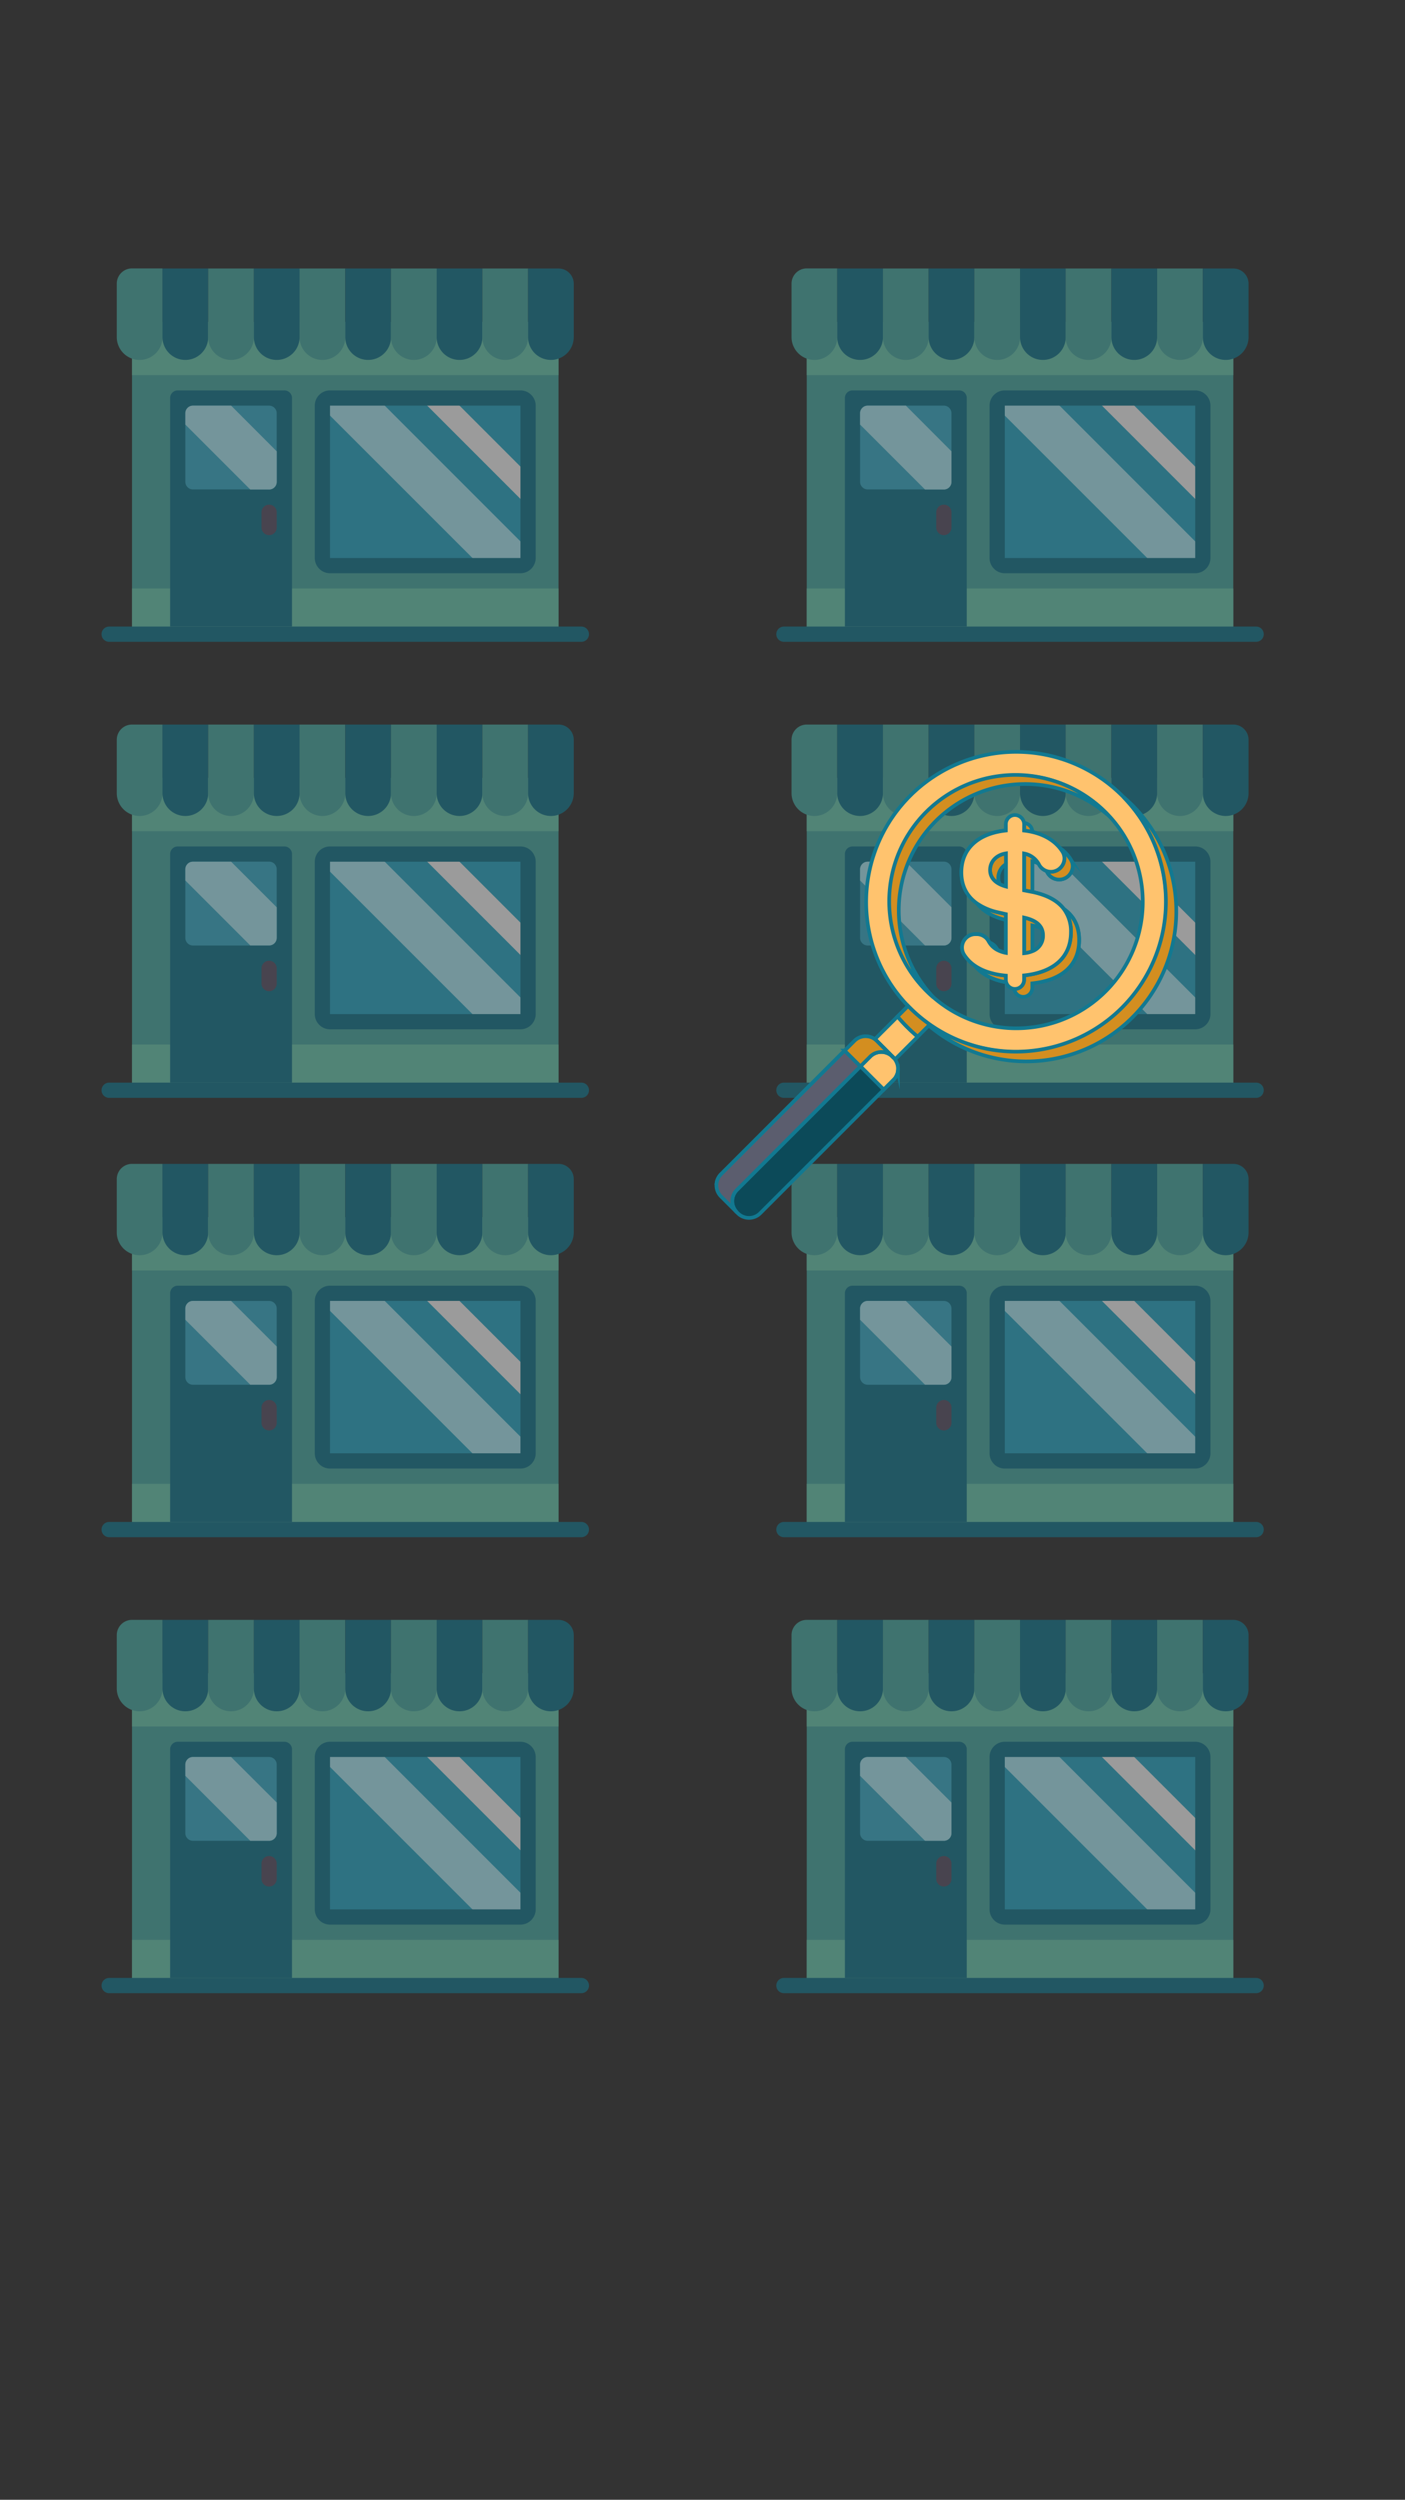 <svg id="Layer_1" data-name="Layer 1" xmlns="http://www.w3.org/2000/svg" viewBox="0 0 768 1366"><rect x="0" y="0" width="768" height="1366" fill="#333333" stroke="none"/><defs><style>.cls-1{opacity:0.51;}.cls-2{fill:#4bb0a8;}.cls-3{fill:#6ed1b6;}.cls-4{fill:#127991;}.cls-5{fill:#5c546a;}.cls-6{fill:#29afce;}.cls-7{fill:#b3f4ff;}.cls-8{fill:#fff;}.cls-9{fill:#3bb5d1;}.cls-10{fill:none;}.cls-10,.cls-11,.cls-12,.cls-13,.cls-14{stroke:#127991;stroke-miterlimit:10;stroke-width:2px;}.cls-11{fill:#ffc36e;}.cls-12{fill:#d38e20;}.cls-13{fill:#0c4a59;}.cls-14{fill:#5b5d6e;}</style></defs><title>conversion</title><g class="cls-1"><rect class="cls-2" x="72.16" y="184.19" width="233.14" height="162.37"/><rect class="cls-3" x="72.16" y="321.57" width="233.14" height="24.98"/><rect class="cls-3" x="72.16" y="175.86" width="233.14" height="29.14"/><path class="cls-4" d="M155.42,213.33H97.14A4.16,4.16,0,0,0,93,217.49v124.9h66.61V217.49A4.16,4.16,0,0,0,155.42,213.33Z"/><path class="cls-4" d="M317.79,350.72H59.67a4.16,4.16,0,1,1,0-8.33H317.79a4.16,4.16,0,1,1,0,8.33Z"/><path class="cls-5" d="M147.1,292.43a4.16,4.16,0,0,1-4.16-4.16v-8.33a4.16,4.16,0,0,1,8.33,0v8.33A4.16,4.16,0,0,1,147.1,292.43Z"/><path class="cls-2" d="M76.32,196.68h0a12.49,12.49,0,0,1-12.49-12.49V155a8.33,8.33,0,0,1,8.33-8.33H88.81v37.47A12.49,12.49,0,0,1,76.32,196.68Z"/><path class="cls-4" d="M101.3,196.68h0a12.49,12.49,0,0,1-12.49-12.49V146.72h25v37.47A12.49,12.49,0,0,1,101.3,196.68Z"/><path class="cls-2" d="M126.28,196.68h0a12.49,12.49,0,0,1-12.49-12.49V146.72h25v37.47A12.49,12.49,0,0,1,126.28,196.68Z"/><path class="cls-4" d="M151.26,196.68h0a12.49,12.49,0,0,1-12.49-12.49V146.72h25v37.47A12.49,12.49,0,0,1,151.26,196.68Z"/><path class="cls-2" d="M176.24,196.68h0a12.49,12.49,0,0,1-12.49-12.49V146.72h25v37.47A12.49,12.49,0,0,1,176.24,196.68Z"/><path class="cls-4" d="M201.22,196.68h0a12.49,12.49,0,0,1-12.49-12.49V146.72h25v37.47A12.49,12.49,0,0,1,201.22,196.68Z"/><path class="cls-2" d="M226.2,196.68h0a12.49,12.49,0,0,1-12.49-12.49V146.72h25v37.47A12.49,12.49,0,0,1,226.2,196.68Z"/><path class="cls-4" d="M251.18,196.68h0a12.49,12.49,0,0,1-12.49-12.49V146.72h25v37.47A12.49,12.49,0,0,1,251.18,196.68Z"/><path class="cls-2" d="M276.16,196.68h0a12.49,12.49,0,0,1-12.49-12.49V146.72h25v37.47A12.49,12.49,0,0,1,276.16,196.68Z"/><path class="cls-4" d="M301.14,196.68h0a12.49,12.49,0,0,1-12.49-12.49V146.72H305.3a8.33,8.33,0,0,1,8.33,8.33v29.14A12.49,12.49,0,0,1,301.14,196.68Z"/><path class="cls-6" d="M284.49,217.49H180.4a4.16,4.16,0,0,0-4.16,4.16v83.27a4.16,4.16,0,0,0,4.16,4.16H284.49a4.16,4.16,0,0,0,4.16-4.16V221.66A4.16,4.16,0,0,0,284.49,217.49Z"/><path class="cls-7" d="M262.41,309.08h22.07a4.16,4.16,0,0,0,4.16-4.16V300l-82.5-82.5H176.24a4.09,4.09,0,0,0-3.45,2Z"/><polygon class="cls-8" points="229.35 217.49 288.65 276.79 288.65 259.13 247.02 217.49 229.35 217.49"/><path class="cls-4" d="M284.49,313.25H180.4a8.34,8.34,0,0,1-8.33-8.33V221.66a8.34,8.34,0,0,1,8.33-8.33H284.49a8.34,8.34,0,0,1,8.33,8.33v83.27A8.34,8.34,0,0,1,284.49,313.25ZM180.4,221.66v83.27H284.49V221.66Z"/><path class="cls-9" d="M147.1,267.45H105.47a4.16,4.16,0,0,1-4.16-4.16V225.82a4.16,4.16,0,0,1,4.16-4.16H147.1a4.16,4.16,0,0,1,4.16,4.16v37.47A4.16,4.16,0,0,1,147.1,267.45Z"/><path class="cls-7" d="M126.33,221.66H105.47a4.16,4.16,0,0,0-4.16,4.16V232l35.5,35.5h10.3a4.16,4.16,0,0,0,4.16-4.16v-16.7Z"/></g><g class="cls-1"><rect class="cls-2" x="72.16" y="433.4" width="233.14" height="162.37"/><rect class="cls-3" x="72.16" y="570.79" width="233.14" height="24.98"/><rect class="cls-3" x="72.16" y="425.07" width="233.14" height="29.14"/><path class="cls-4" d="M155.42,462.54H97.14A4.16,4.16,0,0,0,93,466.71V591.6h66.61V466.71A4.16,4.16,0,0,0,155.42,462.54Z"/><path class="cls-4" d="M317.79,599.93H59.67a4.16,4.16,0,0,1,0-8.33H317.79a4.16,4.16,0,0,1,0,8.33Z"/><path class="cls-5" d="M147.1,541.65a4.16,4.16,0,0,1-4.16-4.16v-8.33a4.16,4.16,0,0,1,8.33,0v8.33A4.16,4.16,0,0,1,147.1,541.65Z"/><path class="cls-2" d="M76.32,445.89h0A12.49,12.49,0,0,1,63.83,433.4V404.26a8.33,8.33,0,0,1,8.33-8.33H88.81V433.4A12.49,12.49,0,0,1,76.32,445.89Z"/><path class="cls-4" d="M101.3,445.89h0A12.49,12.49,0,0,1,88.81,433.4V395.93h25V433.4A12.49,12.49,0,0,1,101.3,445.89Z"/><path class="cls-2" d="M126.28,445.89h0a12.49,12.49,0,0,1-12.49-12.49V395.93h25V433.4A12.49,12.49,0,0,1,126.28,445.89Z"/><path class="cls-4" d="M151.26,445.89h0a12.49,12.49,0,0,1-12.49-12.49V395.93h25V433.4A12.49,12.49,0,0,1,151.26,445.89Z"/><path class="cls-2" d="M176.24,445.89h0a12.49,12.49,0,0,1-12.49-12.49V395.93h25V433.4A12.49,12.49,0,0,1,176.24,445.89Z"/><path class="cls-4" d="M201.22,445.89h0a12.49,12.49,0,0,1-12.49-12.49V395.93h25V433.4A12.49,12.49,0,0,1,201.22,445.89Z"/><path class="cls-2" d="M226.2,445.89h0a12.49,12.49,0,0,1-12.49-12.49V395.93h25V433.4A12.49,12.49,0,0,1,226.2,445.89Z"/><path class="cls-4" d="M251.18,445.89h0a12.49,12.49,0,0,1-12.49-12.49V395.93h25V433.4A12.49,12.49,0,0,1,251.18,445.89Z"/><path class="cls-2" d="M276.16,445.89h0a12.49,12.49,0,0,1-12.49-12.49V395.93h25V433.4A12.49,12.49,0,0,1,276.16,445.89Z"/><path class="cls-4" d="M301.14,445.89h0a12.49,12.49,0,0,1-12.49-12.49V395.93H305.3a8.33,8.33,0,0,1,8.33,8.33V433.4A12.49,12.49,0,0,1,301.14,445.89Z"/><path class="cls-6" d="M284.49,466.71H180.4a4.16,4.16,0,0,0-4.16,4.16v83.27a4.16,4.16,0,0,0,4.16,4.16H284.49a4.16,4.16,0,0,0,4.16-4.16V470.87A4.16,4.16,0,0,0,284.49,466.71Z"/><path class="cls-7" d="M262.41,558.3h22.07a4.16,4.16,0,0,0,4.16-4.16v-4.93l-82.5-82.5H176.24a4.09,4.09,0,0,0-3.45,2Z"/><polygon class="cls-8" points="229.35 466.71 288.65 526 288.65 508.34 247.02 466.71 229.35 466.71"/><path class="cls-4" d="M284.49,562.46H180.4a8.34,8.34,0,0,1-8.33-8.33V470.87a8.34,8.34,0,0,1,8.33-8.33H284.49a8.34,8.34,0,0,1,8.33,8.33v83.27A8.34,8.34,0,0,1,284.49,562.46ZM180.4,470.87v83.27H284.49V470.87Z"/><path class="cls-9" d="M147.1,516.67H105.47a4.16,4.16,0,0,1-4.16-4.16V475a4.16,4.16,0,0,1,4.16-4.16H147.1a4.16,4.16,0,0,1,4.16,4.16V512.5A4.16,4.16,0,0,1,147.1,516.67Z"/><path class="cls-7" d="M126.33,470.87H105.47A4.16,4.16,0,0,0,101.3,475v6.13l35.5,35.5h10.3a4.16,4.16,0,0,0,4.16-4.16V495.8Z"/></g><g class="cls-1"><rect class="cls-2" x="72.16" y="673.42" width="233.14" height="162.37"/><rect class="cls-3" x="72.16" y="810.81" width="233.14" height="24.98"/><rect class="cls-3" x="72.16" y="665.1" width="233.14" height="29.14"/><path class="cls-4" d="M155.42,702.57H97.14A4.16,4.16,0,0,0,93,706.73v124.9h66.61V706.73A4.16,4.16,0,0,0,155.42,702.57Z"/><path class="cls-4" d="M317.79,840H59.67a4.16,4.16,0,0,1,0-8.33H317.79a4.16,4.16,0,0,1,0,8.33Z"/><path class="cls-5" d="M147.1,781.67a4.16,4.16,0,0,1-4.16-4.16v-8.33a4.16,4.16,0,0,1,8.33,0v8.33A4.16,4.16,0,0,1,147.1,781.67Z"/><path class="cls-2" d="M76.32,685.91h0a12.49,12.49,0,0,1-12.49-12.49V644.28A8.33,8.33,0,0,1,72.16,636H88.81v37.47A12.49,12.49,0,0,1,76.32,685.91Z"/><path class="cls-4" d="M101.3,685.91h0a12.49,12.49,0,0,1-12.49-12.49V636h25v37.47A12.49,12.49,0,0,1,101.3,685.91Z"/><path class="cls-2" d="M126.28,685.91h0a12.49,12.49,0,0,1-12.49-12.49V636h25v37.47A12.49,12.49,0,0,1,126.28,685.91Z"/><path class="cls-4" d="M151.26,685.91h0a12.49,12.49,0,0,1-12.49-12.49V636h25v37.47A12.49,12.49,0,0,1,151.26,685.91Z"/><path class="cls-2" d="M176.24,685.91h0a12.49,12.49,0,0,1-12.49-12.49V636h25v37.47A12.49,12.49,0,0,1,176.24,685.91Z"/><path class="cls-4" d="M201.22,685.91h0a12.49,12.49,0,0,1-12.49-12.49V636h25v37.47A12.49,12.49,0,0,1,201.22,685.91Z"/><path class="cls-2" d="M226.2,685.91h0a12.49,12.49,0,0,1-12.49-12.49V636h25v37.47A12.49,12.49,0,0,1,226.2,685.91Z"/><path class="cls-4" d="M251.18,685.91h0a12.49,12.49,0,0,1-12.49-12.49V636h25v37.47A12.49,12.49,0,0,1,251.18,685.91Z"/><path class="cls-2" d="M276.16,685.91h0a12.49,12.49,0,0,1-12.49-12.49V636h25v37.47A12.49,12.49,0,0,1,276.16,685.91Z"/><path class="cls-4" d="M301.14,685.91h0a12.49,12.49,0,0,1-12.49-12.49V636H305.3a8.33,8.33,0,0,1,8.33,8.33v29.14A12.49,12.49,0,0,1,301.14,685.91Z"/><path class="cls-6" d="M284.49,706.73H180.4a4.16,4.16,0,0,0-4.16,4.16v83.27a4.16,4.16,0,0,0,4.16,4.16H284.49a4.16,4.16,0,0,0,4.16-4.16V710.89A4.16,4.16,0,0,0,284.49,706.73Z"/><path class="cls-7" d="M262.41,798.32h22.07a4.16,4.16,0,0,0,4.16-4.16v-4.93l-82.5-82.5H176.24a4.09,4.09,0,0,0-3.45,2Z"/><polygon class="cls-8" points="229.35 706.73 288.65 766.03 288.65 748.36 247.02 706.73 229.35 706.73"/><path class="cls-4" d="M284.49,802.49H180.4a8.34,8.34,0,0,1-8.33-8.33V710.89a8.34,8.34,0,0,1,8.33-8.33H284.49a8.34,8.34,0,0,1,8.33,8.33v83.27A8.34,8.34,0,0,1,284.49,802.49ZM180.4,710.89v83.27H284.49V710.89Z"/><path class="cls-9" d="M147.1,756.69H105.47a4.16,4.16,0,0,1-4.16-4.16V715.06a4.16,4.16,0,0,1,4.16-4.16H147.1a4.16,4.16,0,0,1,4.16,4.16v37.47A4.16,4.16,0,0,1,147.1,756.69Z"/><path class="cls-7" d="M126.33,710.89H105.47a4.16,4.16,0,0,0-4.16,4.16v6.13l35.5,35.5h10.3a4.16,4.16,0,0,0,4.16-4.16v-16.7Z"/></g><g class="cls-1"><rect class="cls-2" x="72.16" y="922.64" width="233.14" height="162.37"/><rect class="cls-3" x="72.16" y="1060.03" width="233.14" height="24.98"/><rect class="cls-3" x="72.16" y="914.31" width="233.14" height="29.14"/><path class="cls-4" d="M155.42,951.78H97.14A4.16,4.16,0,0,0,93,955.95v124.9h66.61V955.95A4.16,4.16,0,0,0,155.42,951.78Z"/><path class="cls-4" d="M317.79,1089.17H59.67a4.16,4.16,0,0,1,0-8.33H317.79a4.16,4.16,0,0,1,0,8.33Z"/><path class="cls-5" d="M147.1,1030.88a4.16,4.16,0,0,1-4.16-4.16v-8.33a4.16,4.16,0,1,1,8.33,0v8.33A4.16,4.16,0,0,1,147.1,1030.88Z"/><path class="cls-2" d="M76.32,935.13h0a12.49,12.49,0,0,1-12.49-12.49V893.5a8.33,8.33,0,0,1,8.33-8.33H88.81v37.47A12.49,12.49,0,0,1,76.32,935.13Z"/><path class="cls-4" d="M101.3,935.13h0a12.49,12.49,0,0,1-12.49-12.49V885.17h25v37.47A12.49,12.49,0,0,1,101.3,935.13Z"/><path class="cls-2" d="M126.28,935.13h0a12.49,12.49,0,0,1-12.49-12.49V885.17h25v37.47A12.49,12.49,0,0,1,126.28,935.13Z"/><path class="cls-4" d="M151.26,935.13h0a12.49,12.49,0,0,1-12.49-12.49V885.17h25v37.47A12.49,12.49,0,0,1,151.26,935.13Z"/><path class="cls-2" d="M176.24,935.13h0a12.49,12.49,0,0,1-12.49-12.49V885.17h25v37.47A12.49,12.49,0,0,1,176.24,935.13Z"/><path class="cls-4" d="M201.22,935.13h0a12.49,12.49,0,0,1-12.49-12.49V885.17h25v37.47A12.49,12.49,0,0,1,201.22,935.13Z"/><path class="cls-2" d="M226.2,935.13h0a12.49,12.49,0,0,1-12.49-12.49V885.17h25v37.47A12.49,12.49,0,0,1,226.2,935.13Z"/><path class="cls-4" d="M251.18,935.13h0a12.49,12.49,0,0,1-12.49-12.49V885.17h25v37.47A12.49,12.49,0,0,1,251.18,935.13Z"/><path class="cls-2" d="M276.16,935.13h0a12.49,12.49,0,0,1-12.49-12.49V885.17h25v37.47A12.49,12.49,0,0,1,276.16,935.13Z"/><path class="cls-4" d="M301.14,935.13h0a12.49,12.49,0,0,1-12.49-12.49V885.17H305.3a8.33,8.33,0,0,1,8.33,8.33v29.14A12.49,12.49,0,0,1,301.14,935.13Z"/><path class="cls-6" d="M284.49,955.95H180.4a4.16,4.16,0,0,0-4.16,4.16v83.27a4.16,4.16,0,0,0,4.16,4.16H284.49a4.16,4.16,0,0,0,4.16-4.16V960.11A4.16,4.16,0,0,0,284.49,955.95Z"/><path class="cls-7" d="M262.41,1047.54h22.07a4.16,4.16,0,0,0,4.16-4.16v-4.93l-82.5-82.5H176.24a4.09,4.09,0,0,0-3.45,2Z"/><polygon class="cls-8" points="229.35 955.95 288.65 1015.24 288.65 997.58 247.02 955.95 229.35 955.95"/><path class="cls-4" d="M284.49,1051.7H180.4a8.34,8.34,0,0,1-8.33-8.33V960.11a8.34,8.34,0,0,1,8.33-8.33H284.49a8.34,8.34,0,0,1,8.33,8.33v83.27A8.34,8.34,0,0,1,284.49,1051.7ZM180.4,960.11v83.27H284.49V960.11Z"/><path class="cls-9" d="M147.1,1005.9H105.47a4.16,4.16,0,0,1-4.16-4.16V964.27a4.16,4.16,0,0,1,4.16-4.16H147.1a4.16,4.16,0,0,1,4.16,4.16v37.47A4.16,4.16,0,0,1,147.1,1005.9Z"/><path class="cls-7" d="M126.33,960.11H105.47a4.16,4.16,0,0,0-4.16,4.16v6.13l35.5,35.5h10.3a4.16,4.16,0,0,0,4.16-4.16V985Z"/></g><g class="cls-1"><rect class="cls-2" x="440.99" y="184.19" width="233.14" height="162.37"/><rect class="cls-3" x="440.99" y="321.57" width="233.14" height="24.98"/><rect class="cls-3" x="440.99" y="175.86" width="233.14" height="29.14"/><path class="cls-4" d="M524.26,213.33H466a4.16,4.16,0,0,0-4.16,4.16v124.9h66.61V217.49A4.16,4.16,0,0,0,524.26,213.33Z"/><path class="cls-4" d="M686.63,350.72H428.5a4.16,4.16,0,1,1,0-8.33H686.63a4.16,4.16,0,1,1,0,8.33Z"/><path class="cls-5" d="M515.93,292.43a4.16,4.16,0,0,1-4.16-4.16v-8.33a4.16,4.16,0,1,1,8.33,0v8.33A4.16,4.16,0,0,1,515.93,292.43Z"/><path class="cls-2" d="M445.16,196.68h0a12.49,12.49,0,0,1-12.49-12.49V155a8.33,8.33,0,0,1,8.33-8.33h16.65v37.47A12.49,12.49,0,0,1,445.16,196.68Z"/><path class="cls-4" d="M470.14,196.68h0a12.49,12.49,0,0,1-12.49-12.49V146.72h25v37.47A12.49,12.49,0,0,1,470.14,196.68Z"/><path class="cls-2" d="M495.12,196.68h0a12.49,12.49,0,0,1-12.49-12.49V146.72h25v37.47A12.49,12.49,0,0,1,495.12,196.68Z"/><path class="cls-4" d="M520.1,196.68h0a12.49,12.49,0,0,1-12.49-12.49V146.72h25v37.47A12.49,12.49,0,0,1,520.1,196.68Z"/><path class="cls-2" d="M545.08,196.68h0a12.49,12.49,0,0,1-12.49-12.49V146.72h25v37.47A12.49,12.49,0,0,1,545.08,196.68Z"/><path class="cls-4" d="M570.06,196.68h0a12.49,12.49,0,0,1-12.49-12.49V146.72h25v37.47A12.49,12.49,0,0,1,570.06,196.68Z"/><path class="cls-2" d="M595,196.68h0a12.49,12.49,0,0,1-12.49-12.49V146.72h25v37.47A12.49,12.49,0,0,1,595,196.68Z"/><path class="cls-4" d="M620,196.68h0a12.49,12.49,0,0,1-12.49-12.49V146.72h25v37.47A12.49,12.49,0,0,1,620,196.68Z"/><path class="cls-2" d="M645,196.68h0a12.49,12.49,0,0,1-12.49-12.49V146.72h25v37.47A12.49,12.49,0,0,1,645,196.68Z"/><path class="cls-4" d="M670,196.68h0a12.49,12.49,0,0,1-12.49-12.49V146.72h16.65a8.33,8.33,0,0,1,8.33,8.33v29.14A12.49,12.49,0,0,1,670,196.68Z"/><path class="cls-6" d="M653.32,217.49H549.24a4.16,4.16,0,0,0-4.16,4.16v83.27a4.16,4.16,0,0,0,4.16,4.16H653.32a4.16,4.16,0,0,0,4.16-4.16V221.66A4.16,4.16,0,0,0,653.32,217.49Z"/><path class="cls-7" d="M631.25,309.08h22.07a4.16,4.16,0,0,0,4.16-4.16V300L575,217.49H545.08a4.09,4.09,0,0,0-3.45,2Z"/><polygon class="cls-8" points="598.19 217.49 657.48 276.79 657.48 259.13 615.85 217.49 598.19 217.49"/><path class="cls-4" d="M653.32,313.25H549.24a8.34,8.34,0,0,1-8.33-8.33V221.66a8.34,8.34,0,0,1,8.33-8.33H653.32a8.34,8.34,0,0,1,8.33,8.33v83.27A8.34,8.34,0,0,1,653.32,313.25ZM549.24,221.66v83.27H653.33V221.66Z"/><path class="cls-9" d="M515.93,267.45H474.3a4.16,4.16,0,0,1-4.16-4.16V225.82a4.16,4.16,0,0,1,4.16-4.16h41.63a4.16,4.16,0,0,1,4.16,4.16v37.47A4.16,4.16,0,0,1,515.93,267.45Z"/><path class="cls-7" d="M495.17,221.66H474.3a4.16,4.16,0,0,0-4.16,4.16V232l35.5,35.5h10.3a4.16,4.16,0,0,0,4.16-4.16v-16.7Z"/></g><g class="cls-1"><rect class="cls-2" x="440.99" y="433.4" width="233.14" height="162.37"/><rect class="cls-3" x="440.99" y="570.79" width="233.14" height="24.98"/><rect class="cls-3" x="440.99" y="425.07" width="233.14" height="29.14"/><path class="cls-4" d="M524.26,462.54H466a4.16,4.16,0,0,0-4.16,4.16V591.6h66.61V466.71A4.16,4.16,0,0,0,524.26,462.54Z"/><path class="cls-4" d="M686.63,599.93H428.5a4.16,4.16,0,0,1,0-8.33H686.63a4.16,4.16,0,0,1,0,8.33Z"/><path class="cls-5" d="M515.93,541.65a4.16,4.16,0,0,1-4.16-4.16v-8.33a4.16,4.16,0,1,1,8.33,0v8.33A4.16,4.16,0,0,1,515.93,541.65Z"/><path class="cls-2" d="M445.16,445.89h0a12.49,12.49,0,0,1-12.49-12.49V404.26a8.33,8.33,0,0,1,8.33-8.33h16.65V433.4A12.49,12.49,0,0,1,445.16,445.89Z"/><path class="cls-4" d="M470.14,445.89h0a12.49,12.49,0,0,1-12.49-12.49V395.93h25V433.4A12.49,12.49,0,0,1,470.14,445.89Z"/><path class="cls-2" d="M495.12,445.89h0a12.49,12.49,0,0,1-12.49-12.49V395.93h25V433.4A12.49,12.49,0,0,1,495.12,445.89Z"/><path class="cls-4" d="M520.1,445.89h0a12.49,12.49,0,0,1-12.49-12.49V395.93h25V433.4A12.49,12.49,0,0,1,520.1,445.89Z"/><path class="cls-2" d="M545.08,445.89h0a12.49,12.49,0,0,1-12.49-12.49V395.93h25V433.4A12.49,12.49,0,0,1,545.08,445.89Z"/><path class="cls-4" d="M570.06,445.89h0a12.49,12.49,0,0,1-12.49-12.49V395.93h25V433.4A12.49,12.49,0,0,1,570.06,445.89Z"/><path class="cls-2" d="M595,445.89h0a12.49,12.49,0,0,1-12.49-12.49V395.93h25V433.4A12.49,12.49,0,0,1,595,445.89Z"/><path class="cls-4" d="M620,445.89h0a12.49,12.49,0,0,1-12.49-12.49V395.93h25V433.4A12.49,12.49,0,0,1,620,445.89Z"/><path class="cls-2" d="M645,445.89h0A12.49,12.49,0,0,1,632.5,433.4V395.93h25V433.4A12.49,12.49,0,0,1,645,445.89Z"/><path class="cls-4" d="M670,445.89h0a12.49,12.49,0,0,1-12.49-12.49V395.93h16.65a8.33,8.33,0,0,1,8.33,8.33V433.4A12.49,12.49,0,0,1,670,445.89Z"/><path class="cls-6" d="M653.32,466.71H549.24a4.16,4.16,0,0,0-4.16,4.16v83.27a4.16,4.16,0,0,0,4.16,4.16H653.32a4.16,4.16,0,0,0,4.16-4.16V470.87A4.16,4.16,0,0,0,653.32,466.71Z"/><path class="cls-7" d="M631.25,558.3h22.07a4.16,4.16,0,0,0,4.16-4.16v-4.93L575,466.71H545.08a4.09,4.09,0,0,0-3.45,2Z"/><polygon class="cls-8" points="598.19 466.71 657.48 526 657.48 508.34 615.85 466.71 598.19 466.71"/><path class="cls-4" d="M653.32,562.46H549.24a8.34,8.34,0,0,1-8.33-8.33V470.87a8.34,8.34,0,0,1,8.33-8.33H653.32a8.34,8.34,0,0,1,8.33,8.33v83.27A8.34,8.34,0,0,1,653.32,562.46ZM549.24,470.87v83.27H653.33V470.87Z"/><path class="cls-9" d="M515.93,516.67H474.3a4.16,4.16,0,0,1-4.16-4.16V475a4.16,4.16,0,0,1,4.16-4.16h41.63A4.16,4.16,0,0,1,520.1,475V512.5A4.16,4.16,0,0,1,515.93,516.67Z"/><path class="cls-7" d="M495.17,470.87H474.3a4.16,4.16,0,0,0-4.16,4.16v6.13l35.5,35.5h10.3a4.16,4.16,0,0,0,4.16-4.16V495.8Z"/></g><g class="cls-1"><rect class="cls-2" x="440.99" y="673.42" width="233.14" height="162.37"/><rect class="cls-3" x="440.99" y="810.81" width="233.14" height="24.98"/><rect class="cls-3" x="440.99" y="665.1" width="233.14" height="29.14"/><path class="cls-4" d="M524.26,702.57H466a4.16,4.16,0,0,0-4.16,4.16v124.9h66.61V706.73A4.16,4.16,0,0,0,524.26,702.57Z"/><path class="cls-4" d="M686.63,840H428.5a4.16,4.16,0,0,1,0-8.33H686.63a4.16,4.16,0,1,1,0,8.33Z"/><path class="cls-5" d="M515.93,781.67a4.16,4.16,0,0,1-4.16-4.16v-8.33a4.16,4.16,0,1,1,8.33,0v8.33A4.16,4.16,0,0,1,515.93,781.67Z"/><path class="cls-2" d="M445.16,685.91h0a12.49,12.49,0,0,1-12.49-12.49V644.28A8.33,8.33,0,0,1,441,636h16.65v37.47A12.49,12.49,0,0,1,445.16,685.91Z"/><path class="cls-4" d="M470.14,685.91h0a12.49,12.49,0,0,1-12.49-12.49V636h25v37.47A12.49,12.49,0,0,1,470.14,685.91Z"/><path class="cls-2" d="M495.12,685.91h0a12.49,12.49,0,0,1-12.49-12.49V636h25v37.47A12.49,12.49,0,0,1,495.12,685.91Z"/><path class="cls-4" d="M520.1,685.91h0a12.49,12.49,0,0,1-12.49-12.49V636h25v37.47A12.49,12.49,0,0,1,520.1,685.91Z"/><path class="cls-2" d="M545.08,685.91h0a12.49,12.49,0,0,1-12.49-12.49V636h25v37.47A12.49,12.49,0,0,1,545.08,685.91Z"/><path class="cls-4" d="M570.06,685.91h0a12.49,12.49,0,0,1-12.49-12.49V636h25v37.47A12.49,12.49,0,0,1,570.06,685.91Z"/><path class="cls-2" d="M595,685.91h0a12.49,12.49,0,0,1-12.49-12.49V636h25v37.47A12.49,12.49,0,0,1,595,685.91Z"/><path class="cls-4" d="M620,685.91h0a12.49,12.49,0,0,1-12.49-12.49V636h25v37.47A12.49,12.49,0,0,1,620,685.91Z"/><path class="cls-2" d="M645,685.91h0a12.49,12.49,0,0,1-12.49-12.49V636h25v37.47A12.49,12.49,0,0,1,645,685.91Z"/><path class="cls-4" d="M670,685.91h0a12.49,12.49,0,0,1-12.49-12.49V636h16.65a8.33,8.33,0,0,1,8.33,8.33v29.14A12.49,12.49,0,0,1,670,685.91Z"/><path class="cls-6" d="M653.32,706.73H549.24a4.16,4.16,0,0,0-4.16,4.16v83.27a4.16,4.16,0,0,0,4.16,4.16H653.32a4.16,4.16,0,0,0,4.16-4.16V710.89A4.16,4.16,0,0,0,653.32,706.73Z"/><path class="cls-7" d="M631.25,798.32h22.07a4.16,4.16,0,0,0,4.16-4.16v-4.93L575,706.73H545.08a4.09,4.09,0,0,0-3.45,2Z"/><polygon class="cls-8" points="598.19 706.73 657.48 766.03 657.48 748.36 615.85 706.73 598.19 706.73"/><path class="cls-4" d="M653.32,802.49H549.24a8.34,8.34,0,0,1-8.33-8.33V710.89a8.34,8.34,0,0,1,8.33-8.33H653.32a8.34,8.34,0,0,1,8.33,8.33v83.27A8.34,8.34,0,0,1,653.32,802.49ZM549.24,710.89v83.27H653.33V710.89Z"/><path class="cls-9" d="M515.93,756.69H474.3a4.16,4.16,0,0,1-4.16-4.16V715.06a4.16,4.16,0,0,1,4.16-4.16h41.63a4.16,4.16,0,0,1,4.16,4.16v37.47A4.16,4.16,0,0,1,515.93,756.69Z"/><path class="cls-7" d="M495.17,710.89H474.3a4.16,4.16,0,0,0-4.16,4.16v6.13l35.5,35.5h10.3a4.16,4.16,0,0,0,4.16-4.16v-16.7Z"/></g><g class="cls-1"><rect class="cls-2" x="440.99" y="922.64" width="233.14" height="162.37"/><rect class="cls-3" x="440.99" y="1060.03" width="233.14" height="24.98"/><rect class="cls-3" x="440.99" y="914.31" width="233.14" height="29.14"/><path class="cls-4" d="M524.26,951.78H466a4.16,4.16,0,0,0-4.16,4.16v124.9h66.61V955.95A4.16,4.16,0,0,0,524.26,951.78Z"/><path class="cls-4" d="M686.63,1089.17H428.5a4.16,4.16,0,0,1,0-8.33H686.63a4.16,4.16,0,0,1,0,8.33Z"/><path class="cls-5" d="M515.93,1030.88a4.16,4.16,0,0,1-4.16-4.16v-8.33a4.16,4.16,0,1,1,8.33,0v8.33A4.16,4.16,0,0,1,515.93,1030.88Z"/><path class="cls-2" d="M445.16,935.13h0a12.49,12.49,0,0,1-12.49-12.49V893.5a8.33,8.33,0,0,1,8.33-8.33h16.65v37.47A12.49,12.49,0,0,1,445.16,935.13Z"/><path class="cls-4" d="M470.14,935.13h0a12.49,12.49,0,0,1-12.49-12.49V885.17h25v37.47A12.49,12.49,0,0,1,470.14,935.13Z"/><path class="cls-2" d="M495.12,935.13h0a12.49,12.49,0,0,1-12.49-12.49V885.17h25v37.47A12.49,12.49,0,0,1,495.12,935.13Z"/><path class="cls-4" d="M520.1,935.13h0a12.49,12.49,0,0,1-12.49-12.49V885.17h25v37.47A12.49,12.49,0,0,1,520.1,935.13Z"/><path class="cls-2" d="M545.08,935.13h0a12.49,12.49,0,0,1-12.49-12.49V885.17h25v37.47A12.49,12.49,0,0,1,545.08,935.13Z"/><path class="cls-4" d="M570.06,935.13h0a12.49,12.49,0,0,1-12.49-12.49V885.17h25v37.47A12.49,12.49,0,0,1,570.06,935.13Z"/><path class="cls-2" d="M595,935.13h0a12.49,12.49,0,0,1-12.49-12.49V885.17h25v37.47A12.49,12.49,0,0,1,595,935.13Z"/><path class="cls-4" d="M620,935.13h0a12.49,12.49,0,0,1-12.49-12.49V885.17h25v37.47A12.49,12.49,0,0,1,620,935.13Z"/><path class="cls-2" d="M645,935.13h0a12.49,12.49,0,0,1-12.49-12.49V885.17h25v37.47A12.49,12.49,0,0,1,645,935.13Z"/><path class="cls-4" d="M670,935.13h0a12.49,12.49,0,0,1-12.49-12.49V885.17h16.65a8.33,8.33,0,0,1,8.33,8.33v29.14A12.49,12.49,0,0,1,670,935.13Z"/><path class="cls-6" d="M653.32,955.95H549.24a4.16,4.16,0,0,0-4.16,4.16v83.27a4.16,4.16,0,0,0,4.16,4.16H653.32a4.16,4.16,0,0,0,4.16-4.16V960.11A4.16,4.16,0,0,0,653.32,955.95Z"/><path class="cls-7" d="M631.25,1047.54h22.07a4.16,4.16,0,0,0,4.16-4.16v-4.93L575,955.95H545.08a4.09,4.09,0,0,0-3.45,2Z"/><polygon class="cls-8" points="598.19 955.95 657.48 1015.24 657.48 997.58 615.85 955.95 598.19 955.95"/><path class="cls-4" d="M653.32,1051.7H549.24a8.34,8.34,0,0,1-8.33-8.33V960.11a8.34,8.34,0,0,1,8.33-8.33H653.32a8.34,8.34,0,0,1,8.33,8.33v83.27A8.34,8.34,0,0,1,653.32,1051.7ZM549.24,960.11v83.27H653.33V960.11Z"/><path class="cls-9" d="M515.93,1005.9H474.3a4.16,4.16,0,0,1-4.16-4.16V964.27a4.16,4.16,0,0,1,4.16-4.16h41.63a4.16,4.16,0,0,1,4.16,4.16v37.47A4.16,4.16,0,0,1,515.93,1005.9Z"/><path class="cls-7" d="M495.17,960.11H474.3a4.16,4.16,0,0,0-4.16,4.16v6.13l35.5,35.5h10.3a4.16,4.16,0,0,0,4.16-4.16V985Z"/></g><path class="cls-10" d="M490.91,497.15A69.05,69.05,0,1,0,560,428.08,68.82,68.82,0,0,0,490.91,497.15ZM564.3,454.6c6.56,1.51,11.76,4.62,15.16,8.91a21.83,21.83,0,0,1,5.8,6.09c3,4.79-.66,11-6.31,11a7.31,7.31,0,0,1-6.54-4.06c-.11-.22-.24-.43-.37-.64a7.31,7.31,0,0,1-4.12-3.63c-.07-.15-.17-.29-.25-.44a13,13,0,0,0-3.37-1.22v16.76l.38.07c7.87,1.72,13.49,4.8,16.88,9.28,5.56,3.88,8.34,9.48,8.34,16.91,0,13.47-9.23,21.92-25.61,23.6v2.39a10.6,10.6,0,0,1-14.19-2.89c-7.81-1.37-13.79-4.61-17.46-9.35a20.67,20.67,0,0,1-5.69-6,7.3,7.3,0,0,1,6.31-11H534a7.39,7.39,0,0,1,6.53,4c.12.23.27.45.41.68a7.49,7.49,0,0,1,4.07,3.59c.06.11.14.22.2.33a15.87,15.87,0,0,0,4.68,1.62v-18c-7.2-1.7-12.53-4.78-15.84-9.11-5.55-3.94-8.47-9.63-8.47-16.88,0-12.84,9-21.24,24.31-22.91v-3.48a9.67,9.67,0,0,1,14.41,4.25Z"/><path class="cls-10" d="M564.3,519.79a8.92,8.92,0,0,0,5.83-8.65,8.76,8.76,0,0,0-.78-3.76,22.15,22.15,0,0,0-5.05-1.72Z"/><path class="cls-10" d="M545.68,479.66a8.05,8.05,0,0,0,.76,3.49,18.44,18.44,0,0,0,3.46,1.3V472.21A8.65,8.65,0,0,0,545.68,479.66Z"/><path class="cls-11" d="M490.62,555.47l5.76-5.76a82,82,0,1,0-22.91-56.83,81.76,81.76,0,0,0,22.91,56.83L478.2,567.89l.37.27a8.75,8.75,0,0,1,.66.59l9.16,9.16c.17.17.33.36.49.54-.15-.18-.31-.36-.48-.54h0l-.53-.53a8.63,8.63,0,0,0-12.21,0l-5.32,5.32h0l12.73,12.73,5.32-5.32c.2-.2.39-.41.57-.63l.15-.2c.12-.15.23-.31.34-.46l.17-.27c.09-.14.17-.28.25-.43l.16-.31c.07-.13.13-.27.19-.41l.14-.35q.07-.19.13-.38c0-.13.08-.26.12-.39s.06-.23.09-.35.06-.29.09-.44,0-.2,0-.3,0-.33.06-.49,0-.14,0-.21a8.62,8.62,0,0,0-1.21-4.89v0q-.19-.32-.41-.62l0-.05,0,0,12.42-12.42A91.18,91.18,0,0,1,490.62,555.47Zm-4.2-62.58A69.12,69.12,0,1,1,510.23,545,69.08,69.08,0,0,1,486.43,492.89Z"/><path class="cls-12" d="M510.23,545a69.06,69.06,0,0,1,95-100,69.06,69.06,0,1,0-95,100Z"/><path class="cls-12" d="M614.21,435.62A82,82,0,1,1,496.38,549.71l-5.76,5.76a91.18,91.18,0,0,0,11,11h0l6.1-6.1A82,82,0,0,0,614.21,435.62Z"/><path class="cls-13" d="M461.7,574.07l-67.55,67.55a8.6,8.6,0,0,0-2.53,6,8.6,8.6,0,0,1,2.53-6Z"/><path class="cls-13" d="M490.89,584.49c0,.07,0,.14,0,.21S490.89,584.56,490.89,584.49Z"/><path class="cls-13" d="M490.82,585.19c0,.1,0,.2,0,.3C490.8,585.39,490.81,585.29,490.82,585.19Z"/><path class="cls-13" d="M489.67,579.57v0Z"/><path class="cls-13" d="M490.69,585.93c0,.12-.05.24-.09.35C490.64,586.17,490.66,586,490.69,585.93Z"/><path class="cls-13" d="M489.45,588.83c-.11.16-.22.31-.34.46C489.22,589.14,489.34,589,489.45,588.83Z"/><path class="cls-13" d="M483.06,595.44l-12.73-12.73-67.55,67.55a8.63,8.63,0,0,0,0,12.2l.54.53a8.63,8.63,0,0,0,12.21,0l72.87-72.87c.2-.2.39-.41.57-.63-.18.22-.37.43-.57.63Z"/><path class="cls-13" d="M489.26,579v0l0,0Z"/><path class="cls-13" d="M490.49,586.68q-.06.19-.13.38C490.4,586.93,490.45,586.8,490.49,586.68Z"/><path class="cls-13" d="M488.39,577.92c.17.17.33.35.48.54-.15-.19-.31-.37-.49-.54h0Z"/><path class="cls-13" d="M490.21,587.41c-.06.14-.12.27-.19.41C490.09,587.68,490.16,587.55,490.21,587.41Z"/><path class="cls-13" d="M489.87,588.13c-.08.14-.16.29-.25.43C489.7,588.42,489.79,588.28,489.87,588.13Z"/><path class="cls-14" d="M474.34,566.32l.2,0Z"/><path class="cls-14" d="M475.74,566.64l.05,0Z"/><path class="cls-14" d="M488.38,577.91h0l-9.16-9.16a8.75,8.75,0,0,0-.66-.59l-.37-.27h0a8.66,8.66,0,0,1,1,.87Z"/><path class="cls-14" d="M402.78,650.26l67.55-67.55h0l-2.48-2.48-6.15-6.15h0l-67.55,67.55a8.6,8.6,0,0,0-2.53,6s0,.05,0,.08,0,.05,0,.08a8.66,8.66,0,0,0,.35,2.38v0a8.59,8.59,0,0,0,2.17,3.63l8.63,8.63h0A8.63,8.63,0,0,1,402.78,650.26Z"/><polygon class="cls-11" points="461.69 574.08 467.85 580.22 461.7 574.08 461.69 574.08"/><path class="cls-12" d="M467.84,580.22l2.48,2.48h0l5.32-5.32a8.63,8.63,0,0,1,12.21,0l.53.53h0l-9.16-9.16a8.66,8.66,0,0,0-1-.87,8.56,8.56,0,0,0-2.4-1.23l-.05,0a8.62,8.62,0,0,0-1.21-.29l-.2,0a8.67,8.67,0,0,0-1.22-.1h0a8.61,8.61,0,0,0-6.11,2.53l-5.32,5.32h0Z"/><path class="cls-12" d="M549.89,533.07c-7.07-.59-12.91-2.55-17.25-5.64,3.68,4.73,9.66,8,17.46,9.35a4.91,4.91,0,0,1-.22-1.37Z"/><path class="cls-12" d="M559.81,533v2.39a5,5,0,0,1-5,5c-.14,0-.27,0-.41,0a4.95,4.95,0,0,0,9.86-.66v-2.39c16.38-1.69,25.61-10.14,25.61-23.6,0-7.43-2.79-13-8.34-16.91a20.35,20.35,0,0,1,3.86,12.64C585.42,522.88,576.19,531.34,559.81,533Z"/><path class="cls-12" d="M545.22,519.08c-.06-.11-.14-.22-.2-.33a7.49,7.49,0,0,0-4.07-3.59A11.35,11.35,0,0,0,545.22,519.08Z"/><path class="cls-12" d="M545.56,498.51a32.4,32.4,0,0,1-11.51-4.89c3.31,4.33,8.64,7.41,15.84,9.11v-3.2Z"/><path class="cls-12" d="M574.46,476.37a7.24,7.24,0,0,1-2.42-.43c.13.21.26.42.37.64a7.31,7.31,0,0,0,6.54,4.06c5.65,0,9.32-6.23,6.31-11a21.83,21.83,0,0,0-5.8-6.09,20.64,20.64,0,0,1,1.31,1.83C583.78,470.13,580.12,476.37,574.46,476.37Z"/><path class="cls-12" d="M559.82,466.39v20.14l4.49.88V470.66a13,13,0,0,1,3.37,1.22A11.58,11.58,0,0,0,559.82,466.39Z"/><path class="cls-12" d="M559.82,520.89a15.84,15.84,0,0,0,4.49-1.1V505.67a22.15,22.15,0,0,1,5.05,1.72c-1.35-2.89-4.46-4.84-9.54-6Z"/><path class="cls-12" d="M559.82,450.36v3.48a39.15,39.15,0,0,1,4.49.77,4.94,4.94,0,0,0-4.55-4.9A4.9,4.9,0,0,1,559.82,450.36Z"/><path class="cls-12" d="M541.19,475.39c0,3.4,1.81,6,5.25,7.75a8.05,8.05,0,0,1-.76-3.49,8.65,8.65,0,0,1,4.22-7.45v-5.9C544.75,467.11,541.19,470.68,541.19,475.39Z"/><path class="cls-11" d="M559.82,450.36a5.15,5.15,0,0,0-5-5,5,5,0,0,0-5,5v3.48c-15.34,1.67-24.31,10.06-24.31,22.91,0,7.25,2.92,12.93,8.47,16.88a32.4,32.4,0,0,0,11.51,4.89l4.33,1V520.7a15.87,15.87,0,0,1-4.68-1.62,11.35,11.35,0,0,1-4.28-3.92c-.14-.22-.29-.44-.41-.68a7.39,7.39,0,0,0-6.53-4h-.73a7.3,7.3,0,0,0-6.31,11,20.67,20.67,0,0,0,5.69,6c4.34,3.09,10.18,5,17.25,5.64v2.34a5,5,0,0,0,4.55,4.92c.14,0,.27,0,.41,0a5,5,0,0,0,5-5V533c16.38-1.69,25.61-10.14,25.61-23.6a20.35,20.35,0,0,0-3.86-12.64c-3.39-4.49-9-7.56-16.88-9.28l-.38-.07-4.49-.88V466.39a11.58,11.58,0,0,1,7.86,5.48c.08.15.18.29.25.44a7.41,7.41,0,0,0,6.54,4.06c5.65,0,9.32-6.23,6.31-11a20.64,20.64,0,0,0-1.31-1.83c-3.4-4.29-8.61-7.4-15.16-8.91a39.15,39.15,0,0,0-4.49-.77Zm-9.92,21.85v12.24a18.44,18.44,0,0,1-3.46-1.3c-3.44-1.73-5.25-4.35-5.25-7.75,0-4.71,3.56-8.28,8.7-9.08Zm19.46,35.18a8.76,8.76,0,0,1,.78,3.76,8.92,8.92,0,0,1-5.83,8.65,15.84,15.84,0,0,1-4.49,1.1V501.41C564.89,502.55,568,504.51,569.35,507.39Z"/></svg>